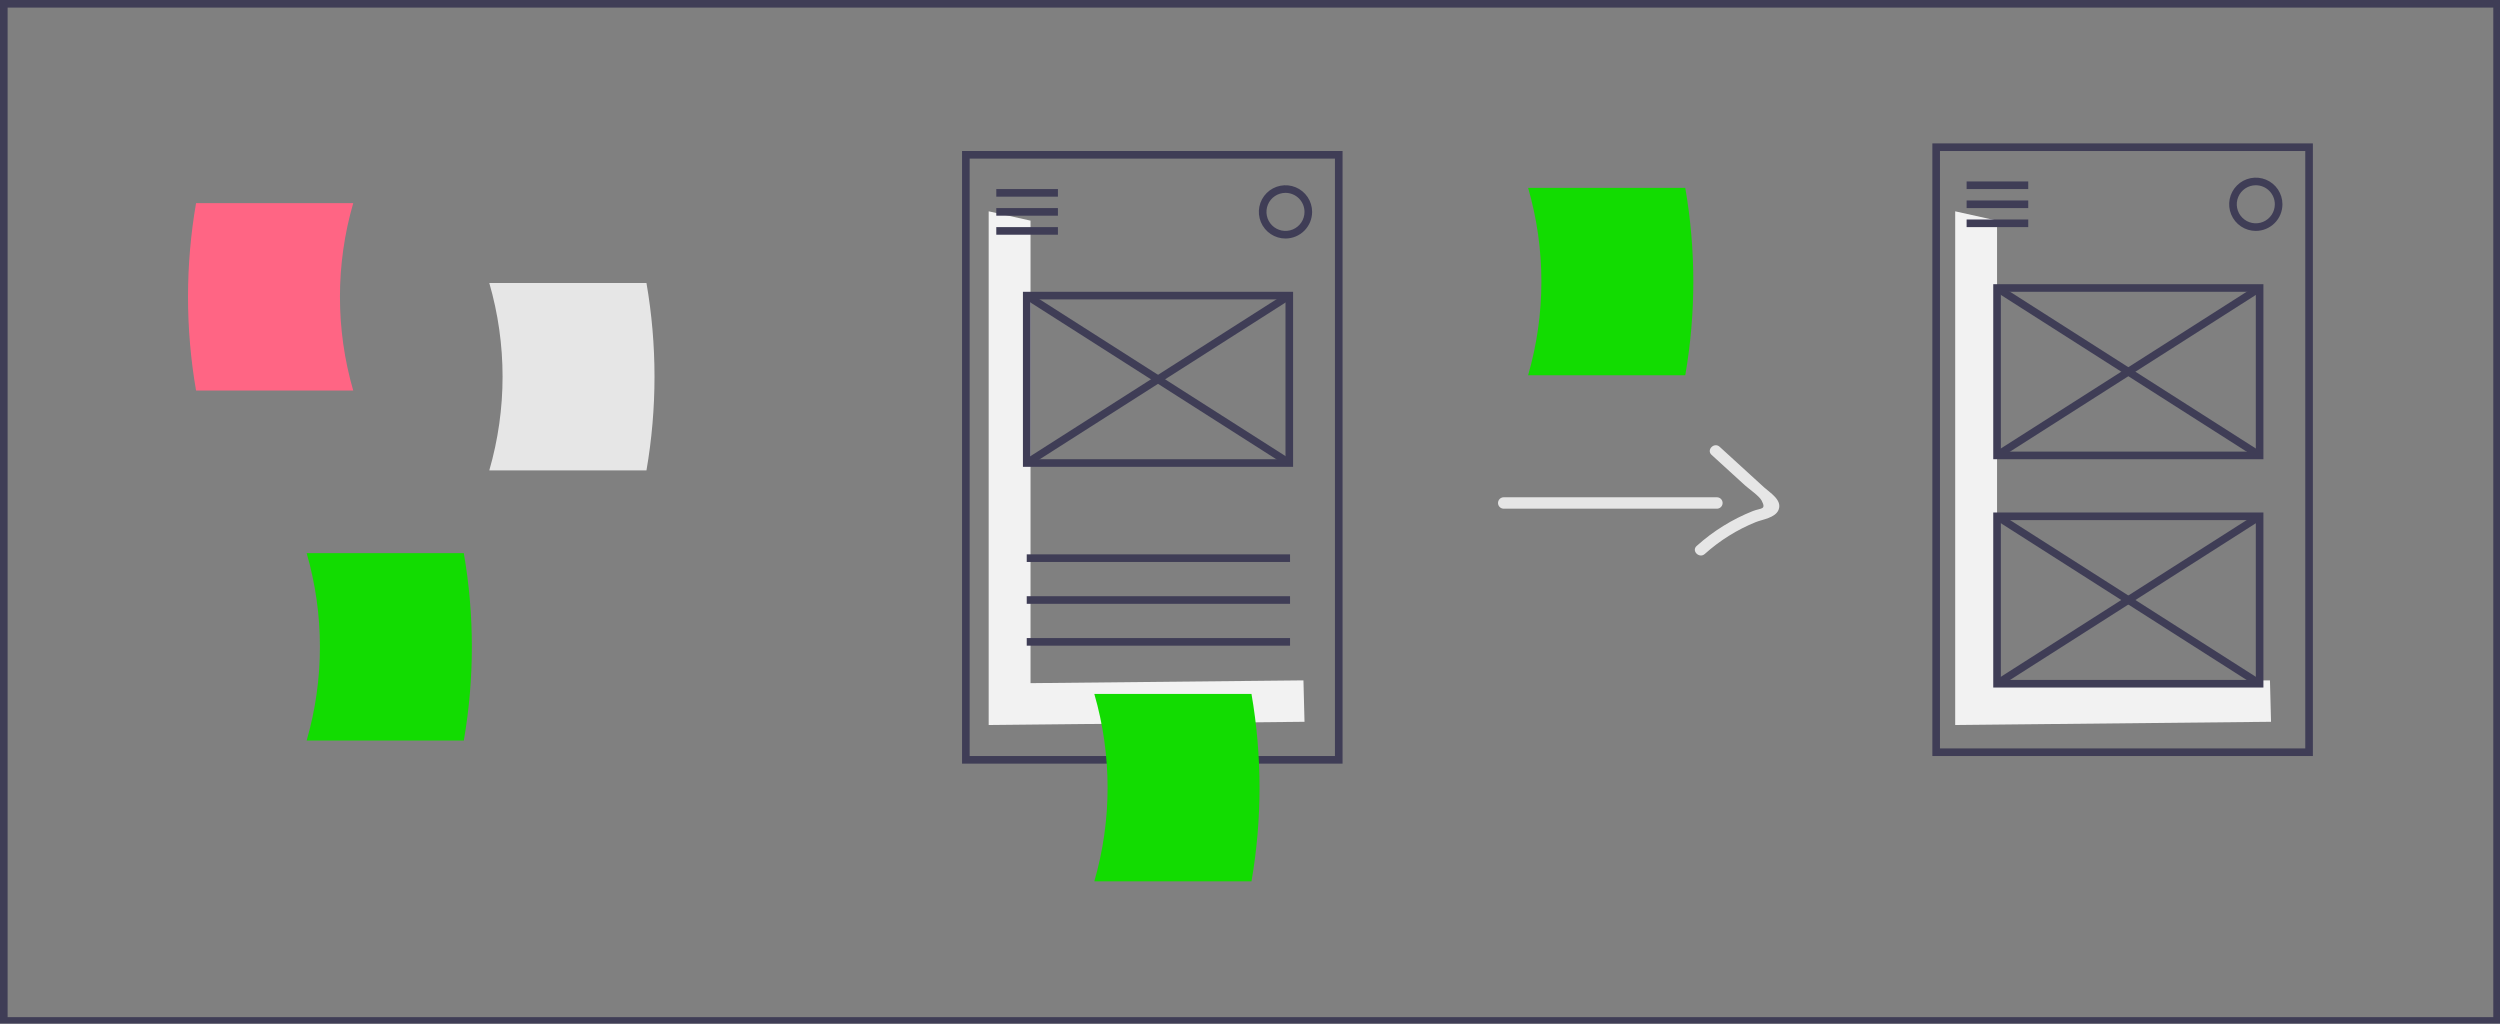 <svg width="657" height="269" viewBox="0 0 657 269" fill="none" xmlns="http://www.w3.org/2000/svg">
<rect x="0" y="0" width="657" height="269" fill="#808080" stroke="none"/>
<path d="M657.236 269.299H0V0H657.236V269.299ZM2 267.299H655.236V2H2V267.299Z" fill="#3F3D56"/>
<path d="M92.828 102.637H51.525C48.706 86.343 48.706 69.685 51.525 53.39H92.828C88.175 69.476 88.175 86.551 92.828 102.637Z" fill="#FF6584"/>
<path d="M128.586 123.615H169.89C172.709 107.32 172.709 90.663 169.89 74.368H128.586C133.239 90.454 133.239 107.529 128.586 123.615Z" fill="#E6E6E6"/>
<path d="M395.129 133.684H451.255C451.643 133.671 452.012 133.507 452.282 133.227C452.552 132.947 452.703 132.573 452.703 132.184C452.703 131.795 452.552 131.421 452.282 131.141C452.012 130.862 451.643 130.698 451.255 130.684H395.129C394.74 130.698 394.371 130.862 394.101 131.141C393.831 131.421 393.68 131.795 393.68 132.184C393.68 132.573 393.831 132.947 394.101 133.227C394.371 133.507 394.74 133.671 395.129 133.684Z" fill="#E6E6E6"/>
<path d="M449.796 119.533L458.565 127.537C459.568 128.452 462.326 130.342 462.949 131.539C464.238 134.013 462.853 133.449 460.646 134.306C455.221 136.465 450.222 139.569 445.882 143.474C444.431 144.753 446.559 146.868 448.003 145.595C451.962 142.037 456.51 139.196 461.443 137.199C463.212 136.499 466.568 136.089 467.409 133.982C468.438 131.403 465.161 129.5 463.609 128.083L451.917 117.411C450.494 116.112 448.366 118.228 449.796 119.533Z" fill="#E6E6E6"/>
<path d="M80.586 194.615H121.89C124.709 178.32 124.709 161.663 121.89 145.368H80.586C85.239 161.454 85.239 178.529 80.586 194.615Z" fill="#12DC01"/>
<path d="M401.586 98.615H442.89C445.709 82.32 445.709 65.663 442.89 49.368H401.586C406.239 65.454 406.239 82.529 401.586 98.615Z" fill="#12DC01"/>
<path d="M270.825 179.533V57.985L259.825 55.533V190.533L342.825 189.684L342.545 178.8L270.825 179.533Z" fill="#F2F2F2"/>
<path d="M352.825 200.684H252.825V39.684H352.825V200.684ZM254.825 198.684H350.825V41.684H254.825V198.684Z" fill="#3F3D56"/>
<path d="M278.022 49.684H261.825V51.684H278.022V49.684Z" fill="#3F3D56"/>
<path d="M278.022 54.684H261.825V56.684H278.022V54.684Z" fill="#3F3D56"/>
<path d="M278.022 59.684H261.825V61.684H278.022V59.684Z" fill="#3F3D56"/>
<path d="M339.022 145.684H269.825V147.684H339.022V145.684Z" fill="#3F3D56"/>
<path d="M339.022 156.684H269.825V158.684H339.022V156.684Z" fill="#3F3D56"/>
<path d="M339.022 167.684H269.825V169.684H339.022V167.684Z" fill="#3F3D56"/>
<path d="M337.825 62.684C336.441 62.684 335.088 62.274 333.936 61.505C332.785 60.735 331.888 59.642 331.358 58.363C330.828 57.084 330.69 55.676 330.96 54.319C331.23 52.961 331.897 51.713 332.876 50.734C333.855 49.755 335.102 49.089 336.46 48.819C337.818 48.549 339.225 48.687 340.504 49.217C341.783 49.747 342.877 50.644 343.646 51.795C344.415 52.946 344.825 54.3 344.825 55.684C344.823 57.54 344.085 59.319 342.773 60.632C341.461 61.944 339.681 62.682 337.825 62.684ZM337.825 50.684C336.837 50.684 335.87 50.977 335.048 51.527C334.225 52.076 333.584 52.857 333.206 53.771C332.828 54.684 332.729 55.69 332.922 56.66C333.114 57.63 333.591 58.52 334.29 59.22C334.989 59.919 335.88 60.395 336.85 60.588C337.82 60.781 338.825 60.682 339.739 60.304C340.652 59.925 341.433 59.284 341.983 58.462C342.532 57.64 342.825 56.673 342.825 55.684C342.824 54.359 342.297 53.088 341.359 52.15C340.422 51.213 339.151 50.686 337.825 50.684Z" fill="#3F3D56"/>
<path d="M339.825 122.684H268.825V76.684H339.825V122.684ZM270.825 120.684H337.825V78.684H270.825V120.684Z" fill="#3F3D56"/>
<path d="M270.365 76.841L269.29 78.528L338.29 122.528L339.366 120.842L270.365 76.841Z" fill="#3F3D56"/>
<path d="M338.288 76.841L269.288 120.841L270.363 122.527L339.363 78.528L338.288 76.841Z" fill="#3F3D56"/>
<path d="M524.825 179.533V57.985L513.825 55.533V190.533L596.825 189.684L596.545 178.8L524.825 179.533Z" fill="#F2F2F2"/>
<path d="M607.825 198.684H507.825V37.684H607.825V198.684ZM509.825 196.684H605.825V39.684H509.825V196.684Z" fill="#3F3D56"/>
<path d="M533.022 47.684H516.825V49.684H533.022V47.684Z" fill="#3F3D56"/>
<path d="M533.022 52.684H516.825V54.684H533.022V52.684Z" fill="#3F3D56"/>
<path d="M533.022 57.684H516.825V59.684H533.022V57.684Z" fill="#3F3D56"/>
<path d="M592.825 60.684C591.441 60.684 590.088 60.274 588.936 59.505C587.785 58.735 586.888 57.642 586.358 56.363C585.828 55.084 585.69 53.676 585.96 52.319C586.23 50.961 586.897 49.713 587.876 48.734C588.855 47.755 590.102 47.089 591.46 46.819C592.818 46.549 594.225 46.687 595.504 47.217C596.783 47.747 597.877 48.644 598.646 49.795C599.415 50.946 599.825 52.3 599.825 53.684C599.823 55.54 599.085 57.319 597.773 58.632C596.461 59.944 594.681 60.682 592.825 60.684ZM592.825 48.684C591.836 48.684 590.87 48.977 590.048 49.527C589.225 50.076 588.584 50.857 588.206 51.771C587.828 52.684 587.729 53.69 587.921 54.66C588.114 55.63 588.591 56.52 589.29 57.22C589.989 57.919 590.88 58.395 591.85 58.588C592.82 58.781 593.825 58.682 594.739 58.304C595.652 57.925 596.433 57.284 596.983 56.462C597.532 55.64 597.825 54.673 597.825 53.684C597.824 52.359 597.297 51.088 596.359 50.15C595.422 49.213 594.151 48.686 592.825 48.684Z" fill="#3F3D56"/>
<path d="M594.825 120.684H523.825V74.684H594.825V120.684ZM525.825 118.684H592.825V76.684H525.825V118.684Z" fill="#3F3D56"/>
<path d="M525.363 74.841L524.288 76.527L593.288 120.527L594.363 118.841L525.363 74.841Z" fill="#3F3D56"/>
<path d="M593.29 74.845L524.285 118.837L525.361 120.523L594.366 76.531L593.29 74.845Z" fill="#3F3D56"/>
<path d="M594.825 180.684H523.825V134.684H594.825V180.684ZM525.825 178.684H592.825V136.684H525.825V178.684Z" fill="#3F3D56"/>
<path d="M525.363 134.841L524.288 136.527L593.288 180.527L594.363 178.841L525.363 134.841Z" fill="#3F3D56"/>
<path d="M593.29 134.845L524.285 178.837L525.361 180.523L594.366 136.531L593.29 134.845Z" fill="#3F3D56"/>
<path d="M287.586 231.615H328.89C331.709 215.32 331.709 198.663 328.89 182.368H287.586C292.239 198.454 292.239 215.529 287.586 231.615Z" fill="#12DC01"/>
</svg>
